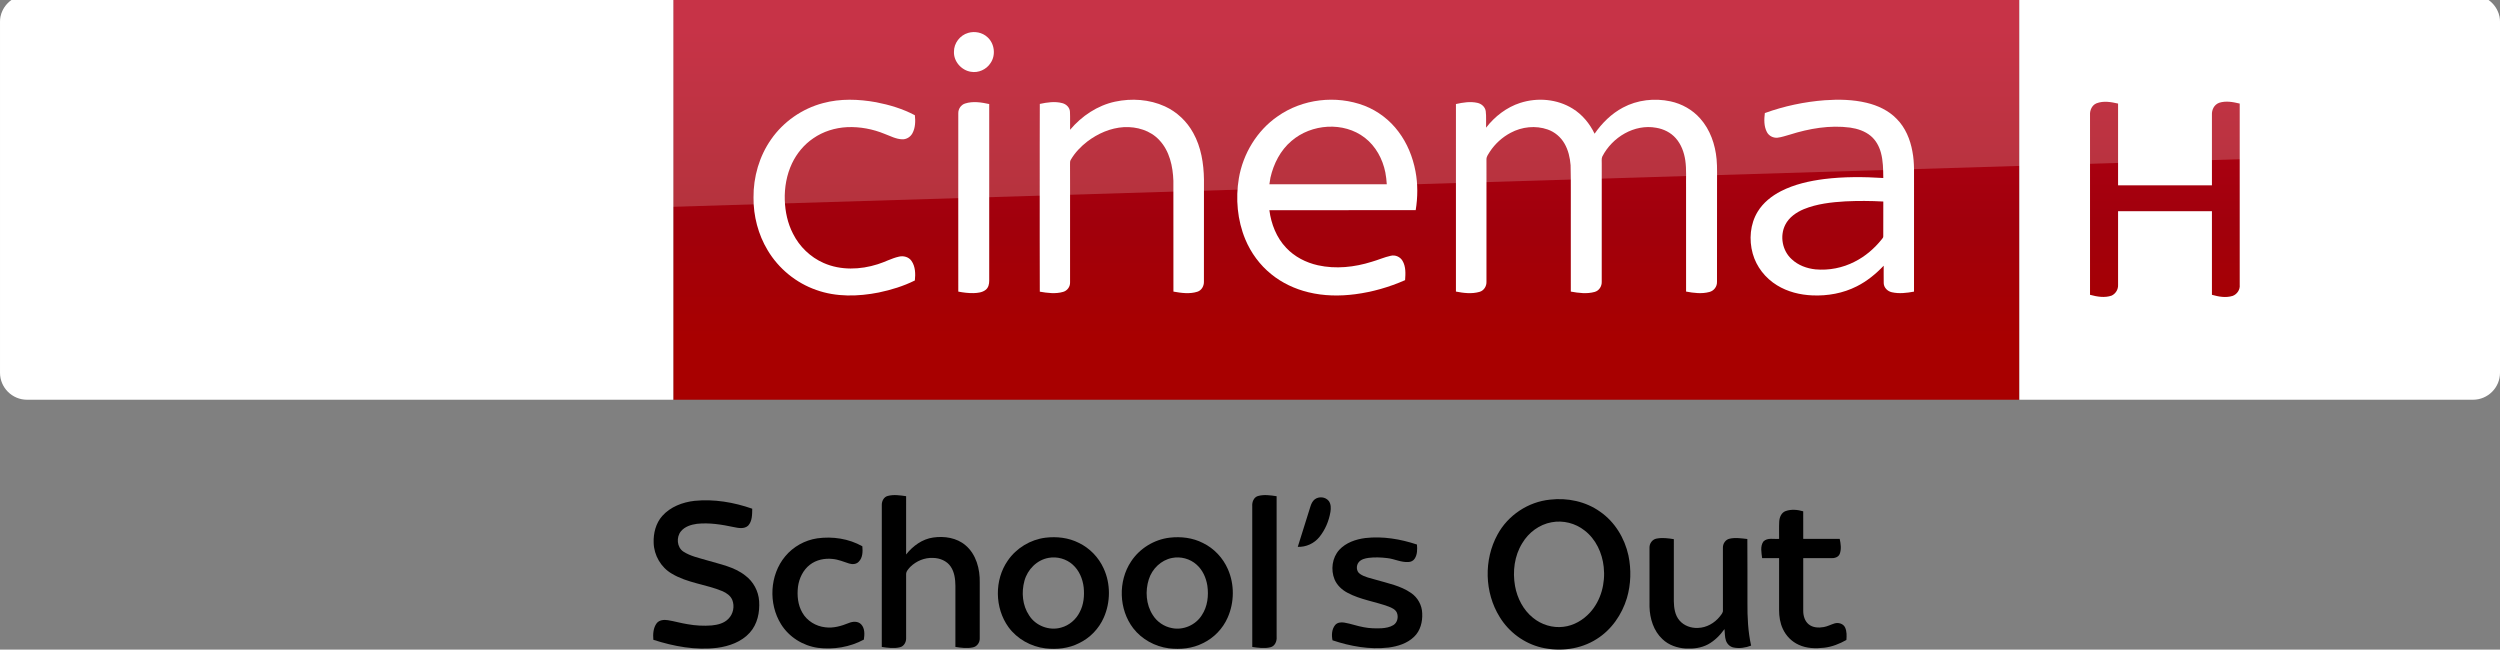 <svg width="2317.8pt" height="602.25pt" version="1.1" viewBox="0 0 2317.8 602.25" xmlns="http://www.w3.org/2000/svg" xmlns:xlink="http://www.w3.org/1999/xlink">
 <rect x="0" y="0" width="2317.8" height="602.25" fill="#808080" stroke="none"/>
 <defs>
  <linearGradient id="a" x1="-8600.5" x2="-8600.5" y1="-4687.6" y2="-4591.4" gradientTransform="matrix(-2.981,0,0,-2.981,-24493,-13655)" gradientUnits="userSpaceOnUse">
   <stop stop-color="#a80000" offset="0"/>
   <stop stop-color="#a1000c" offset=".381"/>
   <stop stop-color="#b90019" offset="1"/>
  </linearGradient>
  <linearGradient id="linearGradient916" x1="-8600.5" x2="-8600.5" y1="-4687.6" y2="-4591.4" gradientTransform="matrix(-2.981,0,0,-2.981,-24493,-13655)" gradientUnits="userSpaceOnUse" xlink:href="#a"/>
 </defs>
 <g transform="translate(0 -4.492)">
  <path d="m624.21 9e-5h1248v375.09h-1248z" fill="url(#linearGradient916)" stroke-width="2.981"/>
  <path d="m624.21 375.09h-599.2c-13.753 0-25.006-11.253-25.006-25.006v-325.39c0-13.128 10.94-24.693 24.693-24.693h599.52z" fill="#fff" stroke-width="3.126"/>
  <g transform="matrix(.75 0 0 .75 0 -6e-5)" fill="#fff">
   <path d="m1196.8 46.657c8.08-2.39 17.44-0.61 23.7 5.16 8.96 7.84 10.76 22.47 3.9 32.22-5.08 7.92-15.03 12.37-24.3 10.66-11.61-1.81-21.3-12.73-20.86-24.62-0.19-10.58 7.4-20.56 17.56-23.42z"/>
   <path d="m1017.4 133.46c21.37-5.8 43.96-4.99 65.59-1.1 16.56 3.21 33.02 8.13 47.94 16.07 0.82 7.45 0.64 15.53-3.01 22.28-2.45 4.57-7.4 7.7-12.63 7.47-7.67-0.23-14.56-3.99-21.59-6.62-14.68-6.05-30.63-9.09-46.51-8.39-14.87 0.74-29.66 5.3-41.92 13.84-11.33 7.69-20.34 18.59-26.21 30.93-6.65 14.05-9.41 29.77-8.95 45.25 0.46 14.4 3.53 28.88 10.19 41.73 7.95 15.91 21.5 28.99 37.82 36.15 20.99 9.32 45.36 8.45 66.93 1.55 8.87-2.71 17.08-7.36 26.16-9.37 5.62-1.4 12.21 0.36 15.57 5.29 4.85 6.95 5.01 16.04 4.14 24.15-14.07 7.02-29.27 11.67-44.63 14.88-25.46 5.02-52.52 5.76-77.23-3.13-24.95-8.67-46.58-26.38-60.09-49.06-11.77-19.51-17.68-42.39-17.5-65.12-0.26-25.49 7.13-51.2 21.84-72.12 15.21-21.84 38.36-37.9 64.09-44.68z"/>
   <path d="m1378.5 131.64c20.37-4.35 42.33-2.9 61.39 5.79 14.88 6.78 27.32 18.57 35.15 32.9 9.75 17.49 12.97 37.77 13.25 57.57 0 42.06 0.05 84.12-0.05 126.18 0.17 5.36-2.82 10.92-8.15 12.55-9.57 3.04-19.87 1.53-29.55-0.18-0.06-45.61 0.03-91.23-0.05-136.84-0.58-17.92-4.72-37.02-17.41-50.43-11.02-11.97-27.92-16.85-43.82-16.02-16.43 0.97-32.11 7.86-45.12 17.73-8.09 6.21-15.3 13.73-20.45 22.57-1.14 1.63-0.91 3.67-0.96 5.55 0.08 8.56 0.01 17.11 0.05 25.67 0.02 40.13 0.01 80.26-0.01 120.39 0.21 5.36-3.46 10.34-8.62 11.75-9.37 2.72-19.36 1.35-28.8-0.26-0.16-43.48-0.07-86.96-0.08-130.44 0.08-33.89-0.12-67.78 0.1-101.66 9.07-1.94 18.68-3.43 27.8-0.98 4.91 1.26 9.25 5.39 9.48 10.67 0.35 7.42-0.01 14.85 0.15 22.28 14.33-17.02 33.79-30.09 55.7-34.79z"/>
   <path d="m1579.1 150c30.74-21.87 72.51-26.73 107.67-13.3 16.58 6.46 31.22 17.69 41.88 31.93 10.87 14.34 17.8 31.44 21.11 49.08 3.01 15.84 2.86 32.18 0.27 48.06-60.29 0.07-120.59 0-180.88 0.04 2.21 17.04 8.77 33.95 20.77 46.51 10.38 11.11 24.48 18.3 39.23 21.59 22.1 4.92 45.28 2.4 66.72-4.37 7.84-2.21 15.32-5.66 23.31-7.37 5.57-1.42 11.72 1.3 14.58 6.26 4.25 7.17 3.74 15.87 3.17 23.87-19.57 8.63-40.34 14.62-61.56 17.38-19.3 2.53-39.12 2.24-58.08-2.43-16.65-4.06-32.58-11.5-45.88-22.37-14.06-11.32-25.03-26.31-31.98-42.94-9.86-23.76-12.22-50.39-7.98-75.68 5.19-30.3 22.29-58.65 47.65-76.26m17.36 30.27c-13.64 11.51-22.05 28.12-25.99 45.33-0.44 2.72-0.87 5.44-1.29 8.17 48.37 0 96.74-0.01 145.11 0-0.3-4.91-0.85-9.79-1.77-14.63-3.32-16.57-11.88-32.49-25.42-42.9-26.12-20.22-66.03-17.3-90.64 4.03z"/>
   <path d="m1879.3 133.17c21.25-6.87 45.68-4.8 64.78 7.1 11.91 7.31 21.04 18.49 27.09 31 9.14-13.12 20.8-24.75 35.02-32.29 17.83-9.56 39.11-11.94 58.81-7.71 14.06 3.02 27.23 10.4 36.75 21.24 12.31 13.79 18.58 32.08 20.24 50.29 0.97 10.37 0.4 20.8 0.55 31.21-0.04 40.16 0.05 80.34-0.06 120.5 0.17 5.76-3.84 11.05-9.43 12.42-9.4 2.54-19.36 1.27-28.79-0.52 0.01-42.8-0.01-85.61-0.02-128.42-0.23-11.22 0.66-22.52-0.93-33.67-1.46-9.94-5.03-19.84-11.76-27.44-6.16-7.04-14.97-11.41-24.12-12.93-27.02-5.03-54.58 11.73-66.73 35.54-1.21 2.79-0.57 5.94-0.69 8.89 0.02 48.58 0.05 97.16-0.02 145.74 0.28 5.65-3.22 11.29-8.82 12.76-9.59 2.65-19.77 1.3-29.4-0.44-0.01-29.46-0.01-58.92-0.01-88.38-0.17-22.64 0.32-45.29-0.26-67.92-0.73-9.29-2.85-18.66-7.59-26.77-4.58-7.96-12.01-14.27-20.7-17.29-14.94-5.25-31.92-3.43-45.78 4.04-10.33 5.46-19.26 13.56-25.69 23.31-1.78 2.98-4.3 5.92-4.24 9.58-0.1 3.75 0.03 7.5 0.02 11.25 0.04 46.59 0.01 93.19-0.01 139.78 0.3 5.58-3.05 11.21-8.58 12.75-9.48 2.73-19.63 1.5-29.16-0.36 0-50.27-0.03-100.54 0-150.8 0.02-27.01-0.01-54.02 0.01-81.03 8.65-1.91 17.74-3.44 26.53-1.45 5.05 1.07 9.59 5.03 10.31 10.32 0.86 6.75 0.19 13.59 0.4 20.37 10.8-13.94 25.39-25.23 42.28-30.67z"/>
   <path d="m2255.9 129.89c17.19-1.23 34.69-0.86 51.52 3.17 13.74 3.27 27.14 9.51 37.07 19.76 10.85 10.79 16.89 25.54 19.55 40.42 2.85 14.42 1.83 29.17 2.01 43.77-0.02 43.16 0.03 86.32-0.03 129.48-8.95 1.65-18.28 2.8-27.26 0.8-5.34-1.09-10.03-5.64-10.18-11.26-0.16-7.2 0.01-14.4-0.05-21.59-9.66 10.19-20.7 19.21-33.29 25.52-16.85 8.58-36.04 12-54.84 11.19-15.27-0.63-30.64-4.41-43.72-12.49-14.38-8.77-25.53-22.9-30.05-39.19-4.79-17.16-3.22-36.51 6.17-51.87 6.78-11.09 17.31-19.42 28.76-25.31 16.65-8.48 35.14-12.62 53.58-14.98 24.17-2.98 48.62-2.81 72.9-1.26-0.09-10.48-0.18-21.12-2.94-31.31-2.15-7.96-6.31-15.56-12.73-20.85-7.15-5.88-16.23-8.83-25.27-10.16-25.14-3.34-50.68 1.14-74.67 8.72-5.04 1.38-10 3.18-15.2 3.77-5.25 0.51-10.64-2.24-13.06-6.95-3.77-7.19-3.52-15.68-2.55-23.51 23.88-8.65 48.96-13.95 74.28-15.87m25.3 125.03c-17.4 1.05-35.09 2.99-51.35 9.62-9.34 3.91-18.36 10.1-23 19.37-7.01 13.91-3.62 32.09 7.98 42.52 7.95 7.51 18.67 11.45 29.43 12.56 16.59 1.49 33.6-1.83 48.41-9.5 13.04-6.54 24.33-16.26 33.43-27.61 0.8-1.14 2.07-2.21 1.91-3.77 0.07-14.33-0.06-28.67 0.05-42.99-15.61-0.88-31.25-0.94-46.86-0.2z"/>
   <path d="m1193.1 133.91c9.65-3.09 20.03-1.43 29.72 0.69 0 34.69-0.02 69.38 0 104.07 0.04 38.13-0.02 76.25 0.01 114.38 0.03 4.08-0.97 8.55-4.34 11.2-4.23 3.37-9.94 3.91-15.15 4.07-6.31 0.12-12.58-0.67-18.75-1.87-0.05-42.1-0.02-84.19-0.02-126.29 0.03-31.39-0.05-62.78 0.03-94.17-0.12-5.36 3.32-10.5 8.5-12.08z"/>
  </g>
  <path d="m421.97 333.52c4.064 2.188 12.19 4.689 22.818 4.689 17.817 0.313 27.507-6.564 34.696-22.505l95.648-213.18c-4.064-2.188-12.816-4.376-19.692-4.689-12.19-0.313-28.757 2.188-39.384 27.507l-30.945 73.142-60.952-98.461c-4.064-1.25-13.441-2.813-20.63-2.813-21.255 0-33.445 7.814-45.948 21.255l-58.764 64.39 47.511 74.705c8.752 13.753 20.317 20.63 39.072 20.63 12.19 0 22.505-2.813 27.194-5.001l-57.201-86.27 40.635-42.823 66.578 104.4zm-125.34-80.644c0 15.629-6.252 24.693-36.884 24.693-4.064 0-7.502-0.313-10.94-0.938v-208.17c0-15.941 5.314-32.195 36.258-32.195 3.751 0 7.814 0.313 11.565 1.25zm-63.452-31.257c0 29.382-19.067 50.637-58.139 55.013-28.132 3.126-69.079-0.625-88.458-2.813-0.625-3.126-1.25-7.189-1.25-10.315 0-25.631 13.753-31.57 26.881-31.57 13.441 0 34.696 2.188 50.637 2.188 17.504 0 22.505-5.939 22.505-11.565 0-7.502-6.877-10.315-20.63-13.128l-36.571-6.564c-30.632-5.939-46.886-27.194-46.886-49.699 0-27.506 19.38-50.324 57.513-54.7 28.757-3.126 64.078 0.313 83.145 2.813 0.625 3.438 0.938 6.564 0.938 10.002 0 25.631-13.441 30.945-26.569 30.945-10.002 0-25.318-1.875-43.135-1.875-18.129 0-25.318 5.001-25.318 10.94 0 6.252 7.189 9.065 18.442 10.94l35.321 6.564c36.259 6.877 51.575 27.507 51.575 52.825" fill="url(#linearGradient916)" stroke-width="2.981"/>
  <path d="m1872.2 375.09h420.6c13.753 0 25.006-11.253 25.006-25.006v-325.33c0-13.253-11.003-24.756-24.756-24.756h-420.85z" fill="#fff" fill-rule="evenodd"/>
  <g fill="url(#linearGradient916)" stroke-width="2.981">
   <path d="m1943.7 100.27c6.502-2.501 13.503-1.25 20.005 0.25v75.768h87.02v-65.265c-0.25-4.751 2.001-9.502 6.752-11.253 6.252-2 12.753-0.75 19.005 0.75v168.04c0.5 4.501-2.501 8.752-6.502 10.252-6.502 2-13.003 0.75-19.255-1v-77.518h-87.02v68.266c0.25 4.251-2.251 8.252-6.002 10.002-6.502 2.251-13.503 1-20.005-0.75v-166.79c-0.25-4.251 1.75-9.002 6.002-10.753z"/>
   <path d="m2117.7 101.52c2.751-2.001 6.252-2.251 9.502-2.251h31.007c14.253 0 28.257 0.5 41.76 5.001 21.755 6.502 40.76 21.755 50.512 42.26 8.252 18.004 10.002 38.509 7.002 57.764-4.001 22.505-16.754 43.76-35.508 57.013-15.754 11.003-35.008 16.754-54.263 16.754h-40.509c-3.751-0.25-8.252 0-10.753-3.251-2.751-3.501-2.501-8.002-2.501-12.253v-150.04c0-4.001 0.25-8.502 3.751-11.003m22.255 21.505v131.28h27.757c16.004-0.25 32.508-5.251 44.26-16.504 14.003-12.503 20.755-31.757 20.255-50.262 0.5-14.503-4.001-29.257-13.003-40.76-8.252-10.502-20.255-17.754-33.258-21.005-7.502-2.251-15.504-2.751-23.506-2.751z"/>
  </g>
  <path d="m25.006 0c-13.753 0-25.006 11.253-25.006 25.006v226.3c0-20.005 16.003-36.509 36.008-37.259l2281.8-69.266v-119.78c0-13.753-11.253-25.006-25.006-25.006z" fill="#fff" opacity=".2"/>
 </g>
 <g transform="matrix(.752 0 0 .752 557.53 437.01)">
  <path d="m353.06 30.31c7.41-2.01 15.21-0.75 22.68 0.29 0.01 23.96 0.04 47.92-0.01 71.87 8.27-10.47 19.93-19.04 33.41-20.91 13.77-1.98 28.99 0.28 39.83 9.6 13.15 11.08 17.9 29.19 17.54 45.82-0.03 23.02 0 46.05-0.01 69.08 0.14 5.02-3.45 10.03-8.5 10.95-7.08 1.55-14.43 0.51-21.51-0.57 0.02-25.13-0.01-50.27 0.01-75.4-0.1-8.15-1.13-16.79-5.84-23.7-4.77-7-13.38-10.53-21.66-10.61-10.41-0.58-20.82 3.82-28.18 11.08-2.28 2.64-5.26 5.47-5.08 9.24 0.02 26.35 0.03 52.69 0 79.04 0.02 4.68-2.86 9.7-7.66 10.76-7.33 1.81-15 0.67-22.35-0.4 0.05-58.48-0.01-116.96 0.03-175.43 0-4.56 2.63-9.53 7.3-10.71z"/>
  <path d="m809.42 30.43c7.51-2.17 15.5-0.92 23.09 0.21 0 57.78-0.04 115.55 0.02 173.33 0.48 5.28-2.03 11.59-7.66 12.88-7.34 1.81-15.01 0.66-22.37-0.37-0.02-57.85 0.03-115.7-0.03-173.54-0.39-4.99 1.76-10.93 6.95-12.51z"/>
  <path d="m879.47 34.54c5.06-3.93 13.17-3.21 17.22 1.85 2.99 3.83 2.87 9.08 2.17 13.65-1.91 11.26-6.52 22.16-13.74 31.05-6.4 7.82-16.41 12.4-26.53 11.98 5.16-16.66 10.48-33.28 15.66-49.94 1.01-3.21 2.51-6.46 5.22-8.59z"/>
  <path d="m1169.6 34.86c21.43-2.54 43.98 2.2 61.68 14.83 18.17 12.53 30.32 32.66 34.99 54.06 3.57 17.26 3.09 35.46-1.88 52.4-6.17 20.46-19.11 39.25-37.4 50.64-19.94 12.72-45.13 15.72-67.96 10.41-21.29-5.03-40.14-18.98-51.5-37.64-18.8-30.2-19.77-70.57-2.65-101.71 12.83-23.78 37.85-40.33 64.72-42.99m1.96 27.89c-15.1 2.69-28.39 12.63-36.17 25.72-9.76 15.64-12.1 34.99-8.94 52.93 2.72 14.95 10.07 29.45 22.05 39.06 10.37 8.55 24.22 12.87 37.6 11.18 12.69-1.44 24.36-8.31 32.87-17.68 13.58-14.99 19.03-36.21 16.81-56.08-1.79-17.24-9.69-34.37-23.66-45.04-11.28-8.96-26.4-12.75-40.56-10.09z"/>
  <path d="m75.07 54.99c10.03-11.28 25.05-16.99 39.78-18.64 24.08-2.42 48.44 1.76 71.18 9.7-0.15 7.11 0.09 15.29-5.05 20.88-4.82 4.37-11.91 3-17.7 1.78-14.91-3.16-30.21-5.67-45.48-4.03-7.23 1-14.92 3.38-19.7 9.24-5.91 7.23-5.04 19.6 2.97 24.97 8.73 5.69 19.14 7.78 28.99 10.73 16.26 4.9 33.81 8.01 47.45 18.87 9.89 7.38 16.2 19.16 17.01 31.46 0.95 13.73-2.08 28.57-11.6 38.98-10.18 11.28-25.27 16.66-40 18.61-26.6 3.25-53.52-1.7-78.82-9.89-0.55-6.96-0.2-14.69 4.17-20.47 3.23-4.03 8.88-4.43 13.62-3.73 8.23 1.32 16.24 3.72 24.48 4.99 9.77 1.76 19.75 2.29 29.65 1.52 7.43-0.72 15.38-2.63 20.69-8.26 5.9-5.89 7.8-15.36 4.74-23.1-2.12-5.29-7.13-8.67-12.15-10.89-20.37-8.46-43.32-10.08-62.44-21.6-13.36-7.71-22.01-22.67-22.37-38.04-0.45-11.76 2.66-24.12 10.58-33.08z"/>
  <path d="m1460.1 48.95c6.92-2.5 14.68-1.72 21.64 0.31 0.05 11.32 0 22.65 0.03 33.98 14.98 0.02 29.97 0 44.96 0.01 1.29 6.01 2.25 12.58 0.06 18.48-1.67 4.25-6.67 5.5-10.79 5.29-11.41-0.03-22.83-0.02-34.23-0.01-0.01 21.66 0 43.33-0.01 64.99 0.01 6.04 1.83 12.55 6.66 16.53 5.1 4.23 12.29 4.59 18.56 3.45 4.68-0.79 8.88-3.15 13.4-4.5 4.79-1.46 10.84 0.29 13.03 5.08 2.16 4.77 1.96 10.2 1.57 15.31-8.46 4.79-17.7 8.45-27.41 9.57-10.54 1.18-21.69 0.94-31.45-3.65-8.57-3.86-15.53-10.96-19.45-19.47-3.45-7.25-4.67-15.35-4.67-23.32 0.02-21.33 0.01-42.67 0.01-64-6.97-0.01-13.94 0.01-20.91-0.01-0.81-6.71-2.59-14.52 1.51-20.48 5.05-5.15 12.99-2.68 19.4-3.26 0.1-7.12-0.22-14.25 0.15-21.36 0.29-5.23 2.62-11.06 7.94-12.94z"/>
  <path d="m547.49 81.79c13.97-1.69 28.61-0.03 41.25 6.42 13.47 6.5 24.42 17.92 30.56 31.54 8.69 18.92 8.52 41.57 0.11 60.56-6 13.66-16.97 25.06-30.45 31.49-12.71 6.52-27.44 8.03-41.48 6.44-17.88-2.14-34.95-11.63-45.59-26.25-17.02-23.64-17.5-58.09-0.79-82.02 10.55-15.39 27.88-25.87 46.39-28.18m3.98 24.85c-14.45 2.48-26.08 14.33-29.86 28.28-3.88 14.17-2.55 30.32 5.8 42.7 8.07 12.85 24.94 19.24 39.5 14.96 9.86-2.66 18.23-9.83 22.78-18.92 5.02-9.33 6.03-20.3 4.96-30.69-1.21-10.47-5.59-20.91-13.56-28.01-7.92-7.1-19.17-10.23-29.62-8.32z"/>
  <path d="m700.59 81.75c13.93-1.63 28.51 0.08 41.08 6.56 13.69 6.62 24.7 18.37 30.76 32.28 8.3 18.75 8.02 40.97-0.26 59.68-6 13.67-16.96 25.07-30.43 31.52-12.91 6.61-27.89 8.1-42.14 6.37-17.03-2.2-33.3-11.06-43.84-24.7-17.89-23.29-18.93-58.05-2.62-82.45 10.55-16.04 28.39-27 47.45-29.26m2.9 25.03c-13.44 2.62-24.4 13.33-28.52 26.22-4.62 14.46-3.52 31.26 4.88 44.15 5.19 8.38 13.98 14.3 23.65 16.09 14.01 2.91 29.25-3.83 36.8-15.92 7.09-10.64 8.6-24.07 6.81-36.49-1.55-9.67-5.78-19.22-13.21-25.79-8.08-7.34-19.74-10.45-30.41-8.26z"/>
  <path d="m266.16 82.57c18.96-2.62 38.85 0.33 55.62 9.8 0.57 6.48 0.51 14.03-4.41 18.96-2.93 3.27-7.84 3.53-11.8 2.32-6.77-2.13-13.4-5.05-20.55-5.67-9.73-1.07-20.1 1.05-27.92 7.15-8.37 6.44-13.23 16.62-14.66 26.93-1.32 10.9-0.26 22.51 5.36 32.15 5.74 10.19 16.79 16.83 28.32 18.03 9.95 1.34 19.78-1.6 28.91-5.28 4.89-2.04 11.4-2.52 15.32 1.7 4.65 4.97 4.23 12.48 3.28 18.74-17.21 9.34-37.36 12.57-56.71 10.14-18.39-2.53-35.6-13.3-45.4-29.14-15.75-25.27-14.04-60.69 5.17-83.69 9.85-11.89 24.2-19.88 39.47-22.14z"/>
  <path d="m909.73 96.78c8.23-8.91 20.36-13.06 32.12-14.58 21.49-2.45 43.27 1.21 63.67 8 0.48 5.86 0.59 12.31-2.79 17.41-1.63 2.6-4.64 4.09-7.67 4.15-9.04 0.66-17.27-3.88-26.1-4.82-7.68-0.92-15.47-1.26-23.16-0.28-4.3 0.62-9 1.72-11.94 5.18-3.58 4.14-3.27 11.55 1.51 14.66 5.91 4.02 13.13 5.19 19.85 7.23 14.64 4.29 30.15 7.28 42.92 16.1 8.28 5.55 13.63 15.17 13.86 25.15 0.57 10.39-2.24 21.6-10 28.94-8.4 8.19-20.17 11.85-31.57 13.3-23.32 2.67-46.92-1.52-69.02-8.95-1.28-6.3-1-13.57 3.21-18.77 2.71-3.27 7.31-3.71 11.25-3.06 8.2 1.34 16.03 4.36 24.23 5.74 7.17 1.43 14.52 1.51 21.81 1.25 5.02-0.36 10.21-1.24 14.57-3.91 4.98-3.06 6.46-10.08 4.28-15.27-1.82-4.15-6.27-6.04-10.22-7.59-16.65-6.15-34.71-8.45-50.49-16.89-6.94-3.62-13.02-9.25-16.11-16.54-4.92-11.94-3-26.78 5.79-36.45z"/>
  <path d="m1300.8 82.91c7.07-1.4 14.39-0.48 21.44 0.69-0.04 25.48-0.01 50.97-0.02 76.45 0.15 8.28 1.33 17.28 6.97 23.77 5.55 6.53 14.36 9.64 22.81 9.2 10.49-0.29 20.39-5.92 26.88-14.04 1.73-2.36 4.26-4.73 3.87-7.94-0.06-25.66-0.03-51.33-0.02-77-0.09-4.93 3.21-9.97 8.2-11.01 7.2-1.68 14.67-0.43 21.92 0.38 0.28 26.2 0.04 52.41 0.12 78.61-0.13 17.7 0.67 35.49 4.53 52.82-6.86 2.64-14.47 3.77-21.72 2.3-4.4-0.83-7.91-4.38-9.33-8.53-1.57-4.55-1.19-9.44-1.78-14.15-5.41 7.56-12.12 14.36-20.33 18.84-8.34 4.43-18 5.64-27.32 5.15-10.52-0.6-21.22-4.22-28.89-11.65-10.89-10.11-15.52-25.33-15.9-39.84-0.04-24.32 0-48.64-0.02-72.96-0.11-5.08 3.46-10.13 8.59-11.09z"/>
 </g>
</svg>
